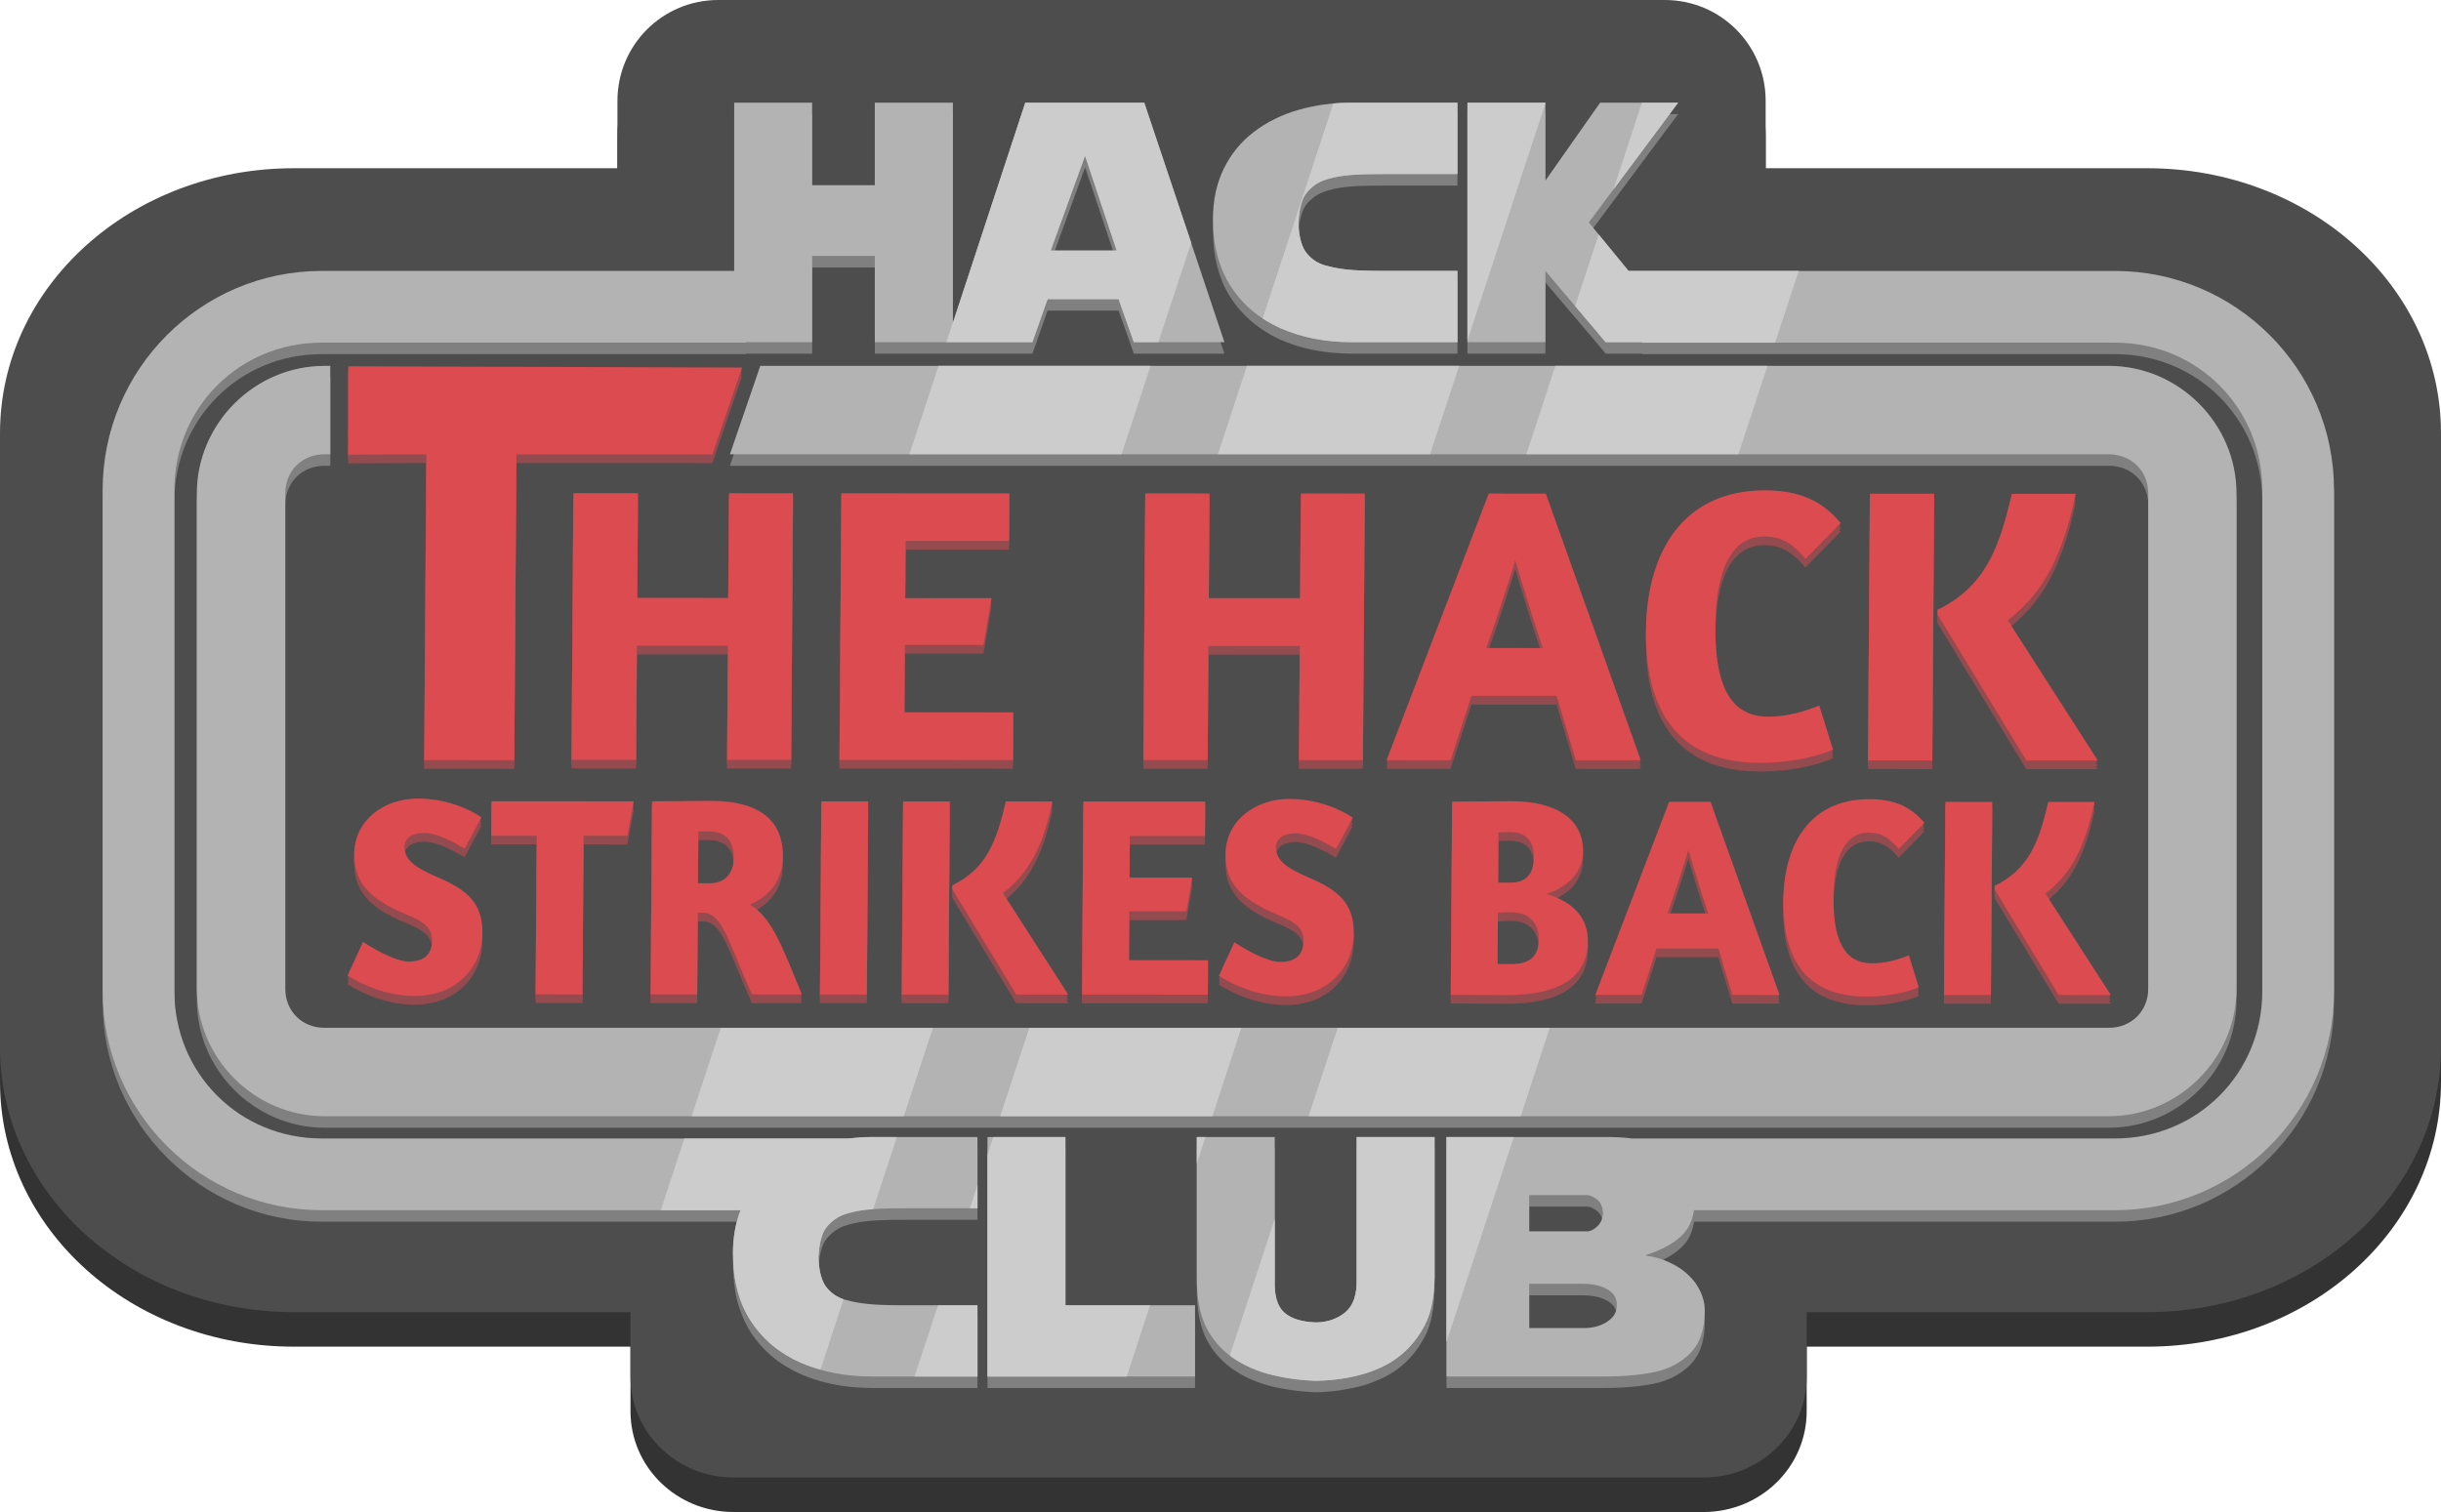<?xml version="1.0" encoding="UTF-8" standalone="no"?>
<!-- Created with Inkscape (http://www.inkscape.org/) -->

<svg
   xmlns:dc="http://purl.org/dc/elements/1.1/"
   xmlns:cc="http://creativecommons.org/ns#"
   xmlns:rdf="http://www.w3.org/1999/02/22-rdf-syntax-ns#"
   xmlns:svg="http://www.w3.org/2000/svg"
   xmlns="http://www.w3.org/2000/svg"
   xmlns:sodipodi="http://sodipodi.sourceforge.net/DTD/sodipodi-0.dtd"
   xmlns:inkscape="http://www.inkscape.org/namespaces/inkscape"
   version="1.2"
   width="450.433"
   height="279.092"
   id="svg2"
   inkscape:version="0.48.4 r9939"
   sodipodi:docname="hack-strikes-back-flat-die-cut.svg">
  <sodipodi:namedview
     pagecolor="#ffffff"
     bordercolor="#666666"
     borderopacity="1"
     objecttolerance="10"
     gridtolerance="10"
     guidetolerance="10"
     inkscape:pageopacity="0"
     inkscape:pageshadow="2"
     inkscape:window-width="2560"
     inkscape:window-height="1440"
     id="namedview3004"
     showgrid="false"
     inkscape:zoom="2"
     inkscape:cx="363.11468"
     inkscape:cy="120.68166"
     inkscape:window-x="1920"
     inkscape:window-y="0"
     inkscape:window-maximized="0"
     inkscape:current-layer="layer1"
     fit-margin-top="0"
     fit-margin-left="0"
     fit-margin-right="0"
     fit-margin-bottom="0"
     units="in"
     inkscape:snap-grids="true"
     inkscape:snap-page="true"
     showguides="true"
     inkscape:guide-bbox="true"
     inkscape:snap-bbox="true"
     inkscape:bbox-paths="true"
     inkscape:bbox-nodes="true"
     inkscape:snap-bbox-midpoints="true">
    <sodipodi:guide
       orientation="1,0"
       position="134.692,240.118"
       id="guide3349" />
  </sodipodi:namedview>
  <defs
     id="defs4">
    <linearGradient
       id="linearGradient4075">
      <stop
         id="stop4077"
         style="stop-color:#ffffff;stop-opacity:1"
         offset="0" />
    </linearGradient>
  </defs>
  <g
     id="layer1"
     transform="translate(-48.572,-420.58)">
    <path
       inkscape:connector-curvature="0"
       style="fill:#333333;fill-opacity:1;stroke:none"
       d="m 181.117,426.953 c -10.302,0 -18.608,8.306 -18.608,18.608 l 0,12.444 -59.727,0 c -30.028,0 -54.209,21.813 -54.209,48.897 l 0,113.379 c 0,27.084 24.181,48.868 54.209,48.868 l 62.134,0 0,11.916 c 0,10.302 8.495,18.608 19.048,18.608 l 178.946,0 c 10.553,0 19.048,-8.306 19.048,-18.608 l 0,-11.916 62.838,0 c 30.028,0 54.209,-21.784 54.209,-48.868 l 0,-113.379 c 0,-27.084 -24.181,-48.897 -54.209,-48.897 l -70.41,0 0,-12.444 c 0,-10.302 -8.306,-18.608 -18.608,-18.608 l -174.661,0 z"
       id="rect3862-5-9-2" />
    <path
       style="fill:#4d4d4d;fill-opacity:1;stroke:none"
       d="m 181.117,420.58 c -10.302,0 -18.608,8.306 -18.608,18.608 l 0,12.444 -59.727,0 c -30.028,0 -54.209,21.813 -54.209,48.897 l 0,113.379 c 0,27.084 24.181,48.868 54.209,48.868 l 62.134,0 0,11.916 c 0,10.302 8.495,18.608 19.048,18.608 l 178.946,0 c 10.553,0 19.048,-8.306 19.048,-18.608 l 0,-11.916 62.838,0 c 30.028,0 54.209,-21.784 54.209,-48.868 l 0,-113.379 c 0,-27.084 -24.181,-48.897 -54.209,-48.897 l -70.41,0 0,-12.444 c 0,-10.302 -8.306,-18.608 -18.608,-18.608 l -174.661,0 z"
       id="rect3862-5-9"
       inkscape:connector-curvature="0" />
    <path
       style="font-size:medium;font-style:normal;font-variant:normal;font-weight:normal;font-stretch:normal;text-indent:0;text-align:start;text-decoration:none;line-height:normal;letter-spacing:normal;word-spacing:normal;text-transform:none;direction:ltr;block-progression:tb;writing-mode:lr-tb;text-anchor:start;baseline-shift:baseline;color:#000000;fill:#808080;fill-opacity:1;stroke:none;stroke-width:17.355;marker:none;visibility:visible;display:inline;overflow:visible;enable-background:accumulate;font-family:Sans;-inkscape-font-specification:Sans"
       d="m 237.768,441.633 0,0.029 -13.354,40.591 0,-11.681 0,-28.91 -14.411,0 0,15.233 -11.564,0 0,-15.233 -14.381,0 0,31.052 -76.123,0 c -22.283,0 -40.415,18.132 -40.415,40.415 l 0,92.54 c 0,22.283 18.132,40.415 40.415,40.415 l 77.308,0 c -0.113,0.29 -0.223,0.583 -0.323,0.88 -0.107,0.318 -0.202,0.612 -0.293,0.939 -0.176,0.629 -0.323,1.274 -0.44,1.937 -0.117,0.663 -0.205,1.329 -0.264,2.025 -8.4e-4,0.01 8.2e-4,0.019 0,0.029 -0.057,0.687 -0.088,1.394 -0.088,2.113 0,0.01 -10e-6,0.019 0,0.029 0,1.183 0.08,2.308 0.205,3.405 0.126,1.099 0.304,2.159 0.558,3.17 0.126,0.502 0.283,0.987 0.44,1.468 0.531,1.616 1.221,3.123 2.113,4.491 2.245,3.408 5.309,5.946 9.187,7.66 3.237,1.414 6.802,2.229 10.683,2.465 0.049,0.003 0.098,-0.003 0.147,0 0.721,0.041 1.46,0.088 2.201,0.088 l 19.576,0 0,-0.029 0,-13.119 0,-0.029 -13.824,0 c -2.816,10e-6 -4.941,-0.092 -6.369,-0.235 -1.011,-0.101 -1.993,-0.286 -2.964,-0.499 l 0,0.029 c -0.401,-0.088 -0.81,-0.157 -1.203,-0.264 -1.347,-0.367 -2.495,-1.108 -3.434,-2.231 -0.939,-1.122 -1.454,-2.994 -1.556,-5.606 0.143,-2.694 0.658,-4.574 1.556,-5.635 0.898,-1.061 1.919,-1.802 3.082,-2.231 1.163,-0.428 2.502,-0.726 3.992,-0.91 1.02,-0.126 2.565,-0.219 4.344,-0.264 0.819,-0.021 1.576,-0.029 2.553,-0.029 l 13.824,0 0,-0.029 0,-13.119 0,-0.029 -7.455,0 -3.698,0 0,0.029 -8.423,0 c -1.449,2e-5 -2.875,0.108 -4.256,0.264 l -5.019,0 0,-0.029 -42.499,0 0,0.029 -49.66,0 c -15.181,0 -27.178,-11.997 -27.178,-27.178 l 0,-92.54 c 0,-15.181 11.997,-27.178 27.178,-27.178 l 78.266,0 0,-0.088 12.239,0 0,-15.908 11.564,0 0,15.908 14.411,0 14.675,0 0,-0.029 2.788,-7.924 13.119,0 2.788,7.924 0,0.029 16.729,0 -6.252,-18.696 -8.541,-25.505 0,-0.029 -21.954,0 z m 60.167,0 c -0.678,1e-5 -1.332,0.024 -1.996,0.059 l -0.029,0.029 c -2.73,0.142 -5.33,0.57 -7.807,1.291 -3.061,0.877 -5.792,2.234 -8.159,4.05 -2.367,1.796 -4.2,4.045 -5.547,6.78 -1.326,2.714 -1.996,5.806 -1.996,9.275 0,4.938 1.122,9.125 3.346,12.532 1.544,2.344 3.473,4.246 5.782,5.782 1.048,0.697 2.165,1.343 3.375,1.878 2.908,1.27 6.079,2.056 9.509,2.377 0.01,9.2e-4 0.02,-9.1e-4 0.029,0 0.562,0.052 1.126,0.091 1.702,0.117 0.01,4.6e-4 0.019,-4.5e-4 0.029,0 0.576,0.026 1.171,0.059 1.761,0.059 l 19.576,0 0,-0.029 0,-13.119 0,-0.029 -13.824,0 c -2.816,0 -4.941,-0.092 -6.369,-0.235 -1.428,-0.143 -2.821,-0.396 -4.168,-0.763 -0.673,-0.184 -1.276,-0.45 -1.849,-0.822 -0.007,-0.004 -0.023,0.004 -0.029,0 -0.56,-0.366 -1.095,-0.832 -1.556,-1.379 -0.005,-0.006 0.005,-0.024 0,-0.029 -0.347,-0.415 -0.649,-0.936 -0.88,-1.556 -0.003,-0.008 0.003,-0.021 0,-0.029 -0.231,-0.624 -0.412,-1.344 -0.528,-2.172 -9.4e-4,-0.009 9.4e-4,-0.02 0,-0.029 -0.077,-0.56 -0.121,-1.167 -0.147,-1.82 0.035,-0.663 0.096,-1.285 0.176,-1.849 0.002,-0.01 -0.002,-0.019 0,-0.029 0.006,-0.041 0.023,-0.077 0.029,-0.117 0.08,-0.523 0.173,-1.002 0.293,-1.438 0.062,-0.226 0.132,-0.444 0.205,-0.646 0.004,-0.009 -0.004,-0.02 0,-0.029 0.031,-0.085 0.084,-0.154 0.117,-0.235 0.05,-0.121 0.092,-0.241 0.147,-0.352 0.084,-0.175 0.169,-0.318 0.264,-0.47 0.005,-0.007 -0.005,-0.022 0,-0.029 0.096,-0.151 0.216,-0.283 0.323,-0.411 0.005,-0.006 -0.005,-0.024 0,-0.029 0.206,-0.244 0.426,-0.465 0.646,-0.675 0.01,-0.009 0.019,-0.02 0.029,-0.029 0.01,-0.009 0.019,-0.02 0.029,-0.029 0.712,-0.662 1.517,-1.151 2.377,-1.468 1.163,-0.428 2.502,-0.726 3.992,-0.91 1.49,-0.184 3.795,-0.264 6.897,-0.264 l 13.824,0 0,-0.029 0,-13.149 0,-0.029 -7.455,0 -12.122,0 z m 21.425,0 0,0.029 0,44.172 0,0.029 14.381,0 0,-13.149 11.124,13.119 0,0.029 6.692,0 0,0.059 0,0.029 87.297,0 c 15.181,0 27.178,11.997 27.178,27.178 l 0,92.54 c 0,15.181 -11.997,27.178 -27.178,27.178 l -89.136,0 c -1.251,-0.158 -2.585,-0.252 -4.05,-0.264 l -25.094,0 0,-0.029 -5.078,0 0,0.029 0,12.797 0,31.404 27.882,0 c 4,0.041 7.418,-0.212 10.214,-0.763 2.816,-0.551 5.093,-1.726 6.868,-3.522 1.796,-1.796 2.7,-4.435 2.7,-7.924 -5e-5,-1.102 -0.253,-2.232 -0.763,-3.375 -0.51,-1.143 -1.233,-2.155 -2.172,-3.052 -0.918,-0.918 -2.067,-1.695 -3.434,-2.348 -1.367,-0.673 -2.849,-1.117 -4.461,-1.321 l 0,-0.117 c 3.285,-1.081 5.645,-2.465 7.073,-4.138 0.941,-1.103 1.52,-2.486 1.761,-4.138 l 77.689,0 c 22.283,0 40.415,-18.132 40.415,-40.415 l 0,-92.54 c 0,-22.283 -18.132,-40.415 -40.415,-40.415 l -55.06,0 0,-0.029 -21.465,0 -10.771,0 -2.465,0 -3.463,-4.197 -3.874,-4.725 12.21,-16.407 4.256,-5.694 0,-0.029 -1.996,0 0,0.029 -12.386,0 -10.096,14.381 0,-2.495 0,-11.887 0,-0.029 -14.381,0 z m -70.557,9.832 5.841,17.463 -12.18,0 z m -32.168,38.742 0,0.029 -27.776,0 -5.603,16.319 254.453,0 c 4.167,0 7.279,3.083 7.279,7.249 l 0,91.366 c 0,4.167 -3.112,7.249 -7.279,7.249 l -109.152,0 0,-0.029 -42.528,0 0,0.029 -17.786,0 0,-0.029 -42.499,0 0,0.029 -17.581,0 0,-0.029 -42.499,0 0,0.029 -57.203,0 c -4.167,0 -7.249,-3.083 -7.249,-7.249 l 0,-91.366 c 0,-4.167 3.083,-7.249 7.249,-7.249 l 1.057,0 0,-16.319 -1.057,0 c -12.915,0 -23.568,10.653 -23.568,23.568 l 0,91.366 c 0,12.915 10.653,23.568 23.568,23.568 l 329.247,0 c 12.915,0 23.568,-10.653 23.568,-23.568 l 0,-91.366 c 0,-12.915 -10.653,-23.568 -23.568,-23.568 l -60.842,0 0,-0.029 -39.867,0 0,0.029 -17.757,0 0,-0.029 -42.499,0 0,0.029 -17.61,0 0,-0.029 z m 14.157,142.347 0,0.029 0,44.172 0,0.029 38.302,0 0,-0.029 0,-13.119 0,-0.029 -3.317,0 0,0.029 -17.786,0 0,-0.029 -2.818,0 0,-31.023 0,-0.029 -14.381,0 z m 47.253,0 0,0.029 -8.629,0 0,21.778 0,4.138 0,0.029 c 3.7e-4,0.454 0.013,0.888 0.029,1.321 3.7e-4,0.01 -3.7e-4,0.02 0,0.029 0.034,0.875 0.103,1.705 0.205,2.495 9.4e-4,0.009 -9.4e-4,0.02 0,0.029 0.051,0.389 0.108,0.777 0.176,1.145 0.002,0.009 -0.002,0.02 0,0.029 0.068,0.367 0.15,0.711 0.235,1.057 0.089,0.365 0.186,0.715 0.293,1.057 0.207,0.656 0.458,1.279 0.734,1.849 0.004,0.008 -0.004,0.022 0,0.029 0.282,0.569 0.6,1.096 0.939,1.614 0.005,0.007 -0.005,0.022 0,0.029 0.517,0.787 1.111,1.503 1.761,2.172 0.433,0.446 0.888,0.868 1.379,1.262 0.246,0.197 0.503,0.403 0.763,0.587 2.102,1.469 4.542,2.564 7.337,3.258 2.112,0.505 4.194,0.812 6.252,0.969 0.686,0.052 1.376,0.102 2.054,0.117 0.776,-0.019 1.52,-0.086 2.26,-0.147 0.139,-0.011 0.273,-0.016 0.411,-0.029 1.309,-0.123 2.558,-0.332 3.757,-0.587 0.275,-0.059 0.552,-0.111 0.822,-0.176 0.544,-0.132 1.093,-0.251 1.614,-0.411 0.629,-0.192 1.211,-0.417 1.79,-0.646 1.885,-0.743 3.53,-1.664 4.872,-2.788 1.775,-1.469 3.23,-3.276 4.373,-5.459 1.163,-2.204 1.758,-5.161 1.82,-8.834 l 0,-7.543 0,-18.373 0,-0.029 -14.381,0 0,0.029 0,26.121 c 2.8e-4,0.01 -2.7e-4,0.019 0,0.029 0.02,0.724 -0.013,1.378 -0.088,1.996 -0.038,0.309 -0.085,0.598 -0.147,0.88 -0.002,0.008 0.002,0.021 0,0.029 -0.016,0.073 -0.041,0.134 -0.059,0.205 -0.05,0.205 -0.113,0.397 -0.176,0.587 -0.083,0.243 -0.16,0.485 -0.264,0.704 -0.114,0.243 -0.242,0.461 -0.382,0.675 -0.133,0.204 -0.254,0.379 -0.411,0.558 -0.008,0.01 -0.021,0.019 -0.029,0.029 -0.15,0.167 -0.328,0.325 -0.499,0.47 -0.297,0.251 -0.613,0.473 -0.939,0.675 -0.474,0.296 -0.96,0.543 -1.497,0.734 -0.225,0.08 -0.439,0.144 -0.675,0.205 -0.472,0.122 -0.979,0.216 -1.497,0.264 -0.259,0.024 -0.522,0.024 -0.792,0.029 -2.694,-0.082 -4.693,-0.715 -5.958,-1.878 -0.153,-0.141 -0.308,-0.274 -0.44,-0.44 -0.005,-0.006 0.005,-0.023 0,-0.029 -0.136,-0.173 -0.267,-0.356 -0.382,-0.558 -0.224,-0.395 -0.417,-0.846 -0.558,-1.35 -0.003,-0.008 0.003,-0.021 0,-0.029 -0.068,-0.249 -0.128,-0.517 -0.176,-0.792 -0.002,-0.009 0.002,-0.02 0,-0.029 -0.048,-0.277 -0.09,-0.577 -0.117,-0.88 -8.1e-4,-0.009 7.9e-4,-0.02 0,-0.029 -0.054,-0.621 -0.058,-1.292 -0.029,-2.025 l 0,-0.029 0,-26.121 0,-0.029 -5.753,0 z m 52.712,10.742 10.683,0 c 0.469,3e-5 1.038,0.244 1.732,0.734 0.714,0.49 1.122,1.35 1.203,2.553 -0.041,1.041 -0.404,1.862 -1.057,2.495 -0.653,0.612 -1.257,0.91 -1.849,0.91 l -10.713,0 z m 0,16.377 9.803,0 c 2.041,10e-6 3.641,0.381 4.784,1.115 1.163,0.735 1.678,1.737 1.556,3.023 -3e-5,1.163 -0.613,2.139 -1.878,2.935 -1.265,0.796 -2.768,1.147 -4.461,1.086 l -9.803,0 z"
       id="rect3812-3-3"
       inkscape:connector-curvature="0"
       sodipodi:nodetypes="cccccccccccssssccssccscccsccccsccccsccccccsccsscccccccccccccsssscccccccccccccccccccccccccscscccccsccccsccccccccccccccccccccccccccccsccccccccccccccccccsssscccccccccccccccccscsssscccccccccccccccccccccccccccssssccccccccccccssssccsssssssscccccccccccccccccccccccccccccccccccccccccsccccscccccsccscsccccccccccccccccscccccccccccccccccccccccccccccccccscccccc" />
    <path
       style="font-size:medium;font-style:normal;font-variant:normal;font-weight:normal;font-stretch:normal;text-indent:0;text-align:start;text-decoration:none;line-height:normal;letter-spacing:normal;word-spacing:normal;text-transform:none;direction:ltr;block-progression:tb;writing-mode:lr-tb;text-anchor:start;baseline-shift:baseline;color:#000000;fill:#b3b3b3;fill-opacity:1;stroke:none;stroke-width:17.355;marker:none;visibility:visible;display:inline;overflow:visible;enable-background:accumulate;font-family:Sans;-inkscape-font-specification:Sans"
       d="m 184.053,439.537 0,31.052 -76.123,0 c -22.283,0 -40.415,18.132 -40.415,40.415 l 0,92.54 c 0,22.283 18.132,40.415 40.415,40.415 l 77.308,0 c -0.938,2.383 -1.409,5.036 -1.409,7.954 0,4.938 1.092,9.125 3.317,12.532 2.245,3.408 5.309,5.946 9.187,7.66 3.877,1.694 8.236,2.553 13.031,2.553 l 19.576,0 0,-13.149 -13.824,0 c -2.816,10e-6 -4.941,-0.092 -6.369,-0.235 -1.428,-0.143 -2.821,-0.396 -4.168,-0.763 -1.347,-0.367 -2.495,-1.108 -3.434,-2.231 -0.939,-1.122 -1.454,-2.994 -1.556,-5.606 0.143,-2.694 0.658,-4.574 1.556,-5.635 0.898,-1.061 1.919,-1.802 3.082,-2.231 1.163,-0.428 2.502,-0.726 3.992,-0.91 1.49,-0.184 3.795,-0.293 6.897,-0.293 l 13.824,0 0,-13.149 -7.455,0 -12.122,0 c -1.449,2e-5 -2.875,0.108 -4.256,0.264 l -97.178,0 c -15.181,0 -27.178,-11.997 -27.178,-27.178 l 0,-92.54 c 0,-15.181 11.997,-27.178 27.178,-27.178 l 78.266,0 0,-0.088 12.239,0 0,-15.908 11.564,0 0,15.908 14.411,0 14.675,0 2.788,-7.954 13.119,0 2.788,7.954 16.729,0 -14.792,-44.201 -21.954,0 -13.354,40.62 0,-40.62 -14.411,0 0,15.233 -11.564,0 0,-15.233 z m 113.878,0 c -3.469,5e-5 -6.751,0.452 -9.832,1.35 -3.061,0.877 -5.792,2.234 -8.159,4.05 -2.367,1.796 -4.2,4.045 -5.547,6.78 -1.326,2.714 -1.996,5.806 -1.996,9.275 0,4.938 1.122,9.125 3.346,12.532 2.245,3.408 5.28,5.946 9.157,7.66 3.877,1.694 8.236,2.553 13.031,2.553 l 19.576,0 0,-13.149 -13.824,0 c -2.816,0 -4.941,-0.092 -6.369,-0.235 -1.428,-0.143 -2.821,-0.396 -4.168,-0.763 -1.347,-0.367 -2.495,-1.108 -3.434,-2.231 -0.939,-1.122 -1.454,-2.994 -1.556,-5.606 0.143,-2.694 0.658,-4.574 1.556,-5.635 0.898,-1.061 1.919,-1.802 3.082,-2.231 1.163,-0.428 2.502,-0.726 3.992,-0.91 1.49,-0.184 3.795,-0.264 6.897,-0.264 l 13.824,0 0,-13.178 -7.455,0 z m 21.425,0 0,44.201 14.381,0 0,-13.149 11.124,13.149 6.692,0 0,0.088 87.297,0 c 15.181,0 27.178,11.997 27.178,27.178 l 0,92.54 c 0,15.181 -11.997,27.178 -27.178,27.178 l -89.136,0 c -1.251,-0.158 -2.585,-0.252 -4.05,-0.264 l -30.172,0 0,44.201 27.882,0 c 4,0.041 7.418,-0.212 10.214,-0.763 2.816,-0.551 5.093,-1.726 6.868,-3.522 1.796,-1.796 2.7,-4.435 2.7,-7.924 -4e-5,-1.102 -0.253,-2.232 -0.763,-3.375 -0.51,-1.143 -1.233,-2.155 -2.172,-3.052 -0.918,-0.918 -2.067,-1.695 -3.434,-2.348 -1.367,-0.673 -2.849,-1.117 -4.461,-1.321 l 0,-0.117 c 3.285,-1.082 5.645,-2.465 7.073,-4.138 0.941,-1.103 1.52,-2.486 1.761,-4.138 l 77.689,0 c 22.283,0 40.415,-18.132 40.415,-40.415 l 0,-92.54 c 0,-22.283 -18.132,-40.415 -40.415,-40.415 l -76.526,0 -10.771,0 -2.465,0 -7.337,-8.952 16.465,-22.101 -14.381,0 -10.096,14.381 0,-14.381 z m -70.557,9.803 5.841,17.493 -12.18,0 z m -140.341,38.771 c -12.915,0 -23.568,10.653 -23.568,23.568 l 0,91.366 c 0,12.915 10.653,23.568 23.568,23.568 l 329.247,0 c 12.915,0 23.568,-10.653 23.568,-23.568 l 0,-91.366 c 0,-12.915 -10.653,-23.568 -23.568,-23.568 l -248.838,0 -5.603,16.319 254.441,0 c 4.167,0 7.279,3.083 7.279,7.249 l 0,91.366 c 0,4.167 -3.112,7.249 -7.279,7.249 l -329.247,0 c -4.167,0 -7.249,-3.083 -7.249,-7.249 l 0,-91.366 c 0,-4.167 3.083,-7.249 7.249,-7.249 l 1.057,0 0,-16.319 z m 122.33,142.347 0,44.201 38.302,0 0,-13.149 -23.92,0 0,-31.052 z m 38.624,0 0,25.945 c 0,3.714 0.551,6.734 1.673,9.04 1.143,2.306 2.761,4.195 4.843,5.665 2.102,1.469 4.542,2.564 7.337,3.258 2.816,0.673 5.592,1.025 8.306,1.086 3.265,-0.082 6.211,-0.534 8.864,-1.35 2.673,-0.816 4.907,-1.965 6.662,-3.434 1.775,-1.469 3.23,-3.276 4.373,-5.459 1.163,-2.204 1.758,-5.161 1.82,-8.834 l 0,-25.916 -14.381,0 0,26.151 c 0.082,2.898 -0.606,4.939 -2.054,6.163 -1.449,1.224 -3.237,1.867 -5.4,1.908 -2.694,-0.082 -4.693,-0.715 -5.958,-1.878 -1.265,-1.163 -1.825,-3.214 -1.702,-6.193 l 0,-26.151 z m 61.341,10.713 10.683,0 c 0.469,4e-5 1.038,0.244 1.732,0.734 0.714,0.49 1.122,1.35 1.203,2.553 -0.041,1.041 -0.404,1.862 -1.057,2.495 -0.653,0.612 -1.257,0.91 -1.849,0.91 l -10.713,0 z m 0,16.377 9.803,0 c 2.041,2e-5 3.641,0.381 4.784,1.115 1.163,0.735 1.678,1.737 1.556,3.023 -3e-5,1.163 -0.613,2.139 -1.878,2.935 -1.265,0.796 -2.768,1.147 -4.461,1.086 l -9.803,0 z"
       id="rect3812-3"
       inkscape:connector-curvature="0"
       sodipodi:nodetypes="ccsssscsccsccsccccsccscccccsssscccccccccccccccccccccccccsccsccsccccsccscccccccccccsssscccccccccccccscsssscccccccccccccssssssssccssssssssccsccccccccscccccccccccsccccccccccccccscccccc" />
    <flowRoot
       id="flowRoot3761"
       xml:space="preserve"
       style="font-size:40px;font-style:normal;font-weight:normal;line-height:125%;letter-spacing:0px;word-spacing:0px;fill:#000000;fill-opacity:1;stroke:none;font-family:Sans"><flowRegion
         id="flowRegion3763"><rect
           width="141.674"
           height="46.467"
           x="333.35"
           y="229.845"
           id="rect3765" /></flowRegion><flowPara
         id="flowPara3767" /></flowRoot>    <path
       d="m 112.831,489.801 -0.009,16.305 14.418,-0.062 -0.397,56.44 16.616,0.008 0.397,-56.44 36.168,0.009 5.465,-16.034 z m 261.395,22.89 c -14.67,-0.007 -21.823,10.842 -21.929,25.881 -0.109,15.548 6.375,24.412 21.117,24.418 5.825,0.003 10.438,-1.198 13.395,-2.432 l -2.539,-8.148 c -2.668,1.089 -6.011,2.065 -9.391,2.064 -7.623,-0.003 -9.848,-6.818 -9.779,-16.698 0.072,-10.317 2.881,-16.57 9.066,-16.567 2.517,9.3e-4 4.908,0.868 7.546,4.138 l 6.522,-6.632 c -2.711,-3.125 -6.313,-6.02 -14.007,-6.023 z m -219.853,0.524 -0.346,49.219 11.912,0.005 0.148,-21.076 16.799,0.008 -0.148,21.076 11.82,0.005 0.346,-49.219 -11.82,-0.005 -0.136,19.317 -16.799,-0.008 0.136,-19.317 z m 49.449,0.021 -0.346,49.219 32.009,0.013 0.062,-8.795 -20.097,-0.008 0.087,-12.436 14.508,0.007 1.466,-8.64 -15.913,-0.007 0.074,-10.554 19.089,0.008 0.062,-8.795 z m 56.077,0.024 -0.346,49.219 11.851,0.005 0.148,-21.076 16.86,0.008 -0.148,21.076 11.79,0.005 0.346,-49.219 -11.79,-0.005 -0.136,19.317 -16.86,-0.008 0.136,-19.317 z m 63.377,0.027 -18.855,49.211 11.82,0.005 3.84,-11.879 15.73,0.007 3.521,11.882 12.003,0.005 -17.522,-49.226 z m 70.341,0.03 -0.346,49.219 11.851,0.005 0.346,-49.219 z m 26.175,0.011 c -2.375,10.461 -5.197,17.272 -13.712,21.41 l -0.006,0.833 16.395,26.977 13.195,0.006 -16.617,-25.897 c 5.206,-4.066 9.705,-9.593 12.534,-23.324 z m -91.624,12.274 c 1.054,3.56 3.177,10.535 5.078,16.203 l -10.415,-0.005 c 1.981,-5.594 4.232,-12.494 5.337,-16.198 z m -202.505,43.98 c -6.204,-0.003 -11.695,3.941 -11.739,10.209 -0.04,5.689 3.421,8.582 9.451,11.113 3.067,1.265 4.932,2.318 4.914,4.847 -0.018,2.528 -1.384,3.918 -4.304,3.917 -2.763,-9.4e-4 -7.449,-2.96 -8.435,-3.645 l -2.854,6.232 c 2.492,1.529 6.952,3.768 12.374,3.77 7.612,0.003 12.467,-5.18 12.513,-11.659 0.038,-5.373 -2.674,-7.876 -8.236,-10.248 -4.418,-1.898 -6.021,-3.209 -6.161,-5.526 0.011,-1.528 1.224,-2.653 3.623,-2.652 2.659,9.4e-4 5.883,1.977 7.493,2.873 l 3.095,-5.769 c -2.335,-1.634 -6.73,-3.459 -11.735,-3.461 z m 160.809,0.068 c -6.204,-0.003 -11.726,3.941 -11.77,10.209 -0.04,5.689 3.452,8.582 9.482,11.113 3.067,1.265 4.932,2.318 4.914,4.847 -0.018,2.528 -1.384,3.918 -4.304,3.917 -2.763,-9.4e-4 -7.48,-2.96 -8.465,-3.645 l -2.854,6.232 c 2.492,1.529 6.982,3.768 12.405,3.77 7.612,0.003 12.437,-5.18 12.482,-11.659 0.038,-5.373 -2.674,-7.876 -8.236,-10.248 -4.418,-1.898 -5.991,-3.209 -6.131,-5.526 0.011,-1.528 1.194,-2.653 3.592,-2.652 2.659,9.4e-4 5.914,1.977 7.524,2.873 l 3.064,-5.769 c -2.335,-1.634 -6.699,-3.459 -11.704,-3.461 z m 107.023,0.045 c -10.636,-0.005 -15.785,7.883 -15.862,18.786 -0.079,11.272 4.643,17.653 15.331,17.657 4.223,0.002 7.52,-0.829 9.664,-1.724 l -1.822,-5.895 c -1.935,0.789 -4.341,1.479 -6.791,1.478 -5.526,-0.002 -7.173,-4.998 -7.123,-12.161 0.053,-7.48 2.076,-11.972 6.559,-11.97 1.825,7.7e-4 3.564,0.655 5.476,3.026 l 4.738,-4.843 c -1.965,-2.266 -4.592,-4.353 -10.171,-4.355 z m -213.773,0.311 c -2.294,-9.4e-4 -9.644,0.088 -10.843,0.088 l -0.251,35.641 8.583,0.004 0.106,-15.09 0.916,3.9e-4 c 3.597,0.002 4.673,5.242 9.087,15.094 l 9.224,0.004 c -3.589,-8.64 -5.494,-14.203 -9.596,-16.575 3.661,-1.631 6.048,-4.469 6.08,-8.946 0.047,-6.69 -4.443,-10.216 -13.306,-10.22 z m 147.645,0.062 c -2.19,-9.4e-4 -9.592,0.088 -10.843,0.088 l -0.251,35.641 c 1.512,6.4e-4 8.281,0.065 10.262,0.066 9.958,0.004 14.99,-3.408 15.036,-9.992 0.029,-4.056 -2.433,-7.145 -7.636,-8.674 4.39,-1.473 6.719,-4.315 6.744,-7.897 0.04,-5.689 -4.554,-9.229 -13.313,-9.232 z m -188.115,0.013 -0.045,6.357 8.399,0.004 -0.206,29.284 8.644,0.004 0.206,-29.285 8.094,0.004 1.144,-6.356 z m 60.872,0.026 -0.251,35.641 8.644,0.004 0.251,-35.641 z m 15.088,0.007 -0.251,35.641 8.613,0.004 0.251,-35.641 z m 18.937,0.008 c -1.722,7.584 -3.71,12.487 -9.883,15.487 l -0.005,0.648 11.836,19.507 9.59,0.004 -12.055,-18.736 c 3.775,-2.948 7.078,-6.952 9.129,-16.907 z m 14.325,0.006 -0.251,35.641 23.213,0.01 0.045,-6.357 -14.6,-0.007 0.063,-9.011 10.537,0.005 1.082,-6.233 -11.576,-0.005 0.054,-7.684 13.866,0.006 0.045,-6.357 z m 108.092,0.046 -13.628,35.636 8.552,0.004 2.748,-8.547 11.423,0.005 2.567,8.549 8.705,0.004 -12.73,-35.647 z m 50.976,0.022 -0.251,35.641 8.644,0.004 0.251,-35.641 z m 18.967,0.008 c -1.722,7.584 -3.71,12.487 -9.883,15.487 l -0.005,0.648 11.836,19.507 9.621,0.004 -12.086,-18.736 c 3.775,-2.948 7.017,-6.952 9.068,-16.907 z m -249.087,5.449 1.924,8.1e-4 c 3.545,0.002 4.627,2.213 4.608,4.847 -0.022,3.213 -1.95,4.721 -4.401,4.719 l -2.199,-9.4e-4 z m 148.561,0.125 c 0.387,-0.008 0.84,3.6e-4 1.283,5.4e-4 3.076,9.4e-4 4.355,1.826 4.334,4.723 -0.025,3.529 -2.049,4.597 -4.186,4.596 l -2.413,-9.4e-4 0.065,-9.257 c 0.209,-0.026 0.53,-0.053 0.917,-0.061 z m 34.124,3.316 c 0.764,2.581 2.296,7.588 3.675,11.697 l -7.514,-0.003 c 1.436,-4.055 3.038,-9.008 3.839,-11.694 z m -32.823,11.465 c 3.962,0.002 5.236,2.46 5.218,5.094 -0.024,3.477 -2.195,4.474 -5.01,4.472 l -2.596,-9.3e-4 0.067,-9.473 c 0.47,-0.052 1.383,-0.092 2.322,-0.092 z"
       id="text3769-4-2-0"
       style="font-size:40px;font-style:normal;font-weight:normal;line-height:125%;letter-spacing:0px;word-spacing:0px;fill:#944b4f;fill-opacity:1;stroke:none;font-family:Sans"
       inkscape:connector-curvature="0"
       sodipodi:nodetypes="ccccccccccsccccsccccccccccccccccccccccccccccccccccccccccccccccccccccccccccccccccccccccccsccccccscccccccsccccccsccccccccsccccsscccccccccccccsccccccscscccccccccccccccccccccccccccccccccccccccccccccccccccccccccccccccccccscccccccccccccccccccccc" />
    <path
       d="m 112.839,489.232 -0.009,16.305 14.418,-0.062 -0.397,56.44 16.616,0.008 0.397,-56.44 36.168,0.009 5.465,-16.034 z m 261.395,22.89 c -14.67,-0.007 -21.823,10.842 -21.929,25.881 -0.109,15.548 6.375,24.412 21.117,24.418 5.825,0.003 10.438,-1.198 13.395,-2.432 l -2.539,-8.148 c -2.668,1.089 -6.011,2.065 -9.391,2.064 -7.623,-0.003 -9.848,-6.818 -9.779,-16.698 0.072,-10.317 2.881,-16.57 9.066,-16.567 2.517,9.4e-4 4.908,0.868 7.546,4.138 l 6.522,-6.632 c -2.711,-3.125 -6.313,-6.02 -14.007,-6.023 z m -219.853,0.524 -0.346,49.219 11.912,0.005 0.148,-21.076 16.799,0.008 -0.148,21.076 11.82,0.005 0.346,-49.219 -11.82,-0.005 -0.136,19.317 -16.799,-0.008 0.136,-19.317 z m 49.449,0.021 -0.346,49.219 32.009,0.013 0.062,-8.795 -20.097,-0.008 0.087,-12.436 14.508,0.007 1.466,-8.64 -15.913,-0.007 0.074,-10.554 19.089,0.008 0.062,-8.795 z m 56.077,0.024 -0.346,49.219 11.851,0.005 0.148,-21.076 16.86,0.008 -0.148,21.076 11.79,0.005 0.346,-49.219 -11.79,-0.005 -0.136,19.317 -16.86,-0.008 0.136,-19.317 z m 63.377,0.027 -18.855,49.211 11.82,0.005 3.84,-11.879 15.73,0.007 3.521,11.882 12.003,0.005 -17.522,-49.227 z m 70.341,0.03 -0.346,49.219 11.851,0.005 0.346,-49.219 z m 26.175,0.011 c -2.375,10.461 -5.197,17.272 -13.712,21.41 l -0.006,0.833 16.395,26.977 13.195,0.006 -16.617,-25.897 c 5.206,-4.066 9.705,-9.593 12.534,-23.324 z m -91.624,12.274 c 1.054,3.56 3.177,10.535 5.078,16.203 l -10.415,-0.005 c 1.981,-5.594 4.232,-12.494 5.337,-16.198 z m -202.505,43.98 c -6.204,-0.003 -11.695,3.941 -11.739,10.209 -0.04,5.689 3.421,8.582 9.451,11.113 3.067,1.265 4.932,2.318 4.914,4.847 -0.018,2.528 -1.384,3.918 -4.304,3.917 -2.763,-9.4e-4 -7.449,-2.96 -8.435,-3.645 l -2.854,6.232 c 2.492,1.529 6.952,3.768 12.374,3.77 7.612,0.003 12.467,-5.18 12.513,-11.659 0.038,-5.373 -2.674,-7.876 -8.236,-10.248 -4.418,-1.898 -6.021,-3.209 -6.161,-5.526 0.011,-1.528 1.224,-2.653 3.623,-2.652 2.659,9.4e-4 5.883,1.977 7.493,2.873 l 3.095,-5.769 c -2.335,-1.634 -6.73,-3.459 -11.735,-3.461 z m 160.809,0.068 c -6.204,-0.003 -11.726,3.941 -11.77,10.209 -0.04,5.689 3.452,8.582 9.482,11.113 3.067,1.265 4.932,2.318 4.914,4.847 -0.018,2.528 -1.384,3.918 -4.304,3.917 -2.763,-9.4e-4 -7.48,-2.96 -8.465,-3.645 l -2.854,6.232 c 2.492,1.529 6.982,3.768 12.405,3.77 7.612,0.003 12.437,-5.18 12.482,-11.659 0.038,-5.373 -2.674,-7.876 -8.236,-10.248 -4.418,-1.898 -5.991,-3.209 -6.131,-5.526 0.011,-1.528 1.194,-2.653 3.592,-2.652 2.659,9.4e-4 5.914,1.977 7.524,2.873 l 3.064,-5.769 c -2.335,-1.634 -6.699,-3.459 -11.704,-3.461 z m 107.023,0.045 c -10.636,-0.005 -15.785,7.883 -15.862,18.786 -0.079,11.272 4.643,17.653 15.331,17.657 4.223,0.002 7.52,-0.829 9.664,-1.724 l -1.822,-5.895 c -1.935,0.789 -4.341,1.479 -6.791,1.478 -5.526,-0.002 -7.173,-4.998 -7.123,-12.161 0.053,-7.48 2.076,-11.972 6.559,-11.97 1.825,7.7e-4 3.564,0.655 5.476,3.026 l 4.738,-4.843 c -1.965,-2.266 -4.592,-4.353 -10.171,-4.355 z m -213.773,0.311 c -2.294,-9.4e-4 -9.644,0.088 -10.843,0.088 l -0.251,35.641 8.583,0.004 0.106,-15.09 0.916,4e-4 c 3.597,0.002 4.673,5.242 9.087,15.094 l 9.224,0.004 c -3.589,-8.64 -5.494,-14.203 -9.596,-16.575 3.661,-1.631 6.048,-4.469 6.08,-8.946 0.047,-6.69 -4.443,-10.216 -13.306,-10.22 z m 147.645,0.062 c -2.19,-9.4e-4 -9.592,0.088 -10.843,0.088 l -0.251,35.641 c 1.512,6.4e-4 8.281,0.065 10.262,0.066 9.958,0.004 14.99,-3.408 15.036,-9.992 0.029,-4.056 -2.433,-7.145 -7.636,-8.674 4.39,-1.473 6.719,-4.315 6.744,-7.897 0.04,-5.689 -4.554,-9.229 -13.313,-9.232 z m -188.115,0.013 -0.045,6.357 8.399,0.004 -0.206,29.284 8.644,0.004 0.206,-29.285 8.094,0.004 1.144,-6.356 z m 60.872,0.026 -0.251,35.641 8.644,0.004 0.251,-35.641 z m 15.088,0.007 -0.251,35.641 8.613,0.004 0.251,-35.641 z m 18.937,0.008 c -1.722,7.584 -3.71,12.487 -9.883,15.487 l -0.005,0.648 11.836,19.507 9.59,0.004 -12.055,-18.736 c 3.774,-2.948 7.078,-6.952 9.129,-16.907 z m 14.325,0.006 -0.251,35.641 23.213,0.01 0.045,-6.357 -14.6,-0.007 0.063,-9.011 10.537,0.005 1.082,-6.233 -11.576,-0.005 0.054,-7.684 13.866,0.006 0.045,-6.357 z m 108.092,0.046 -13.628,35.636 8.552,0.004 2.748,-8.547 11.423,0.005 2.567,8.549 8.705,0.004 -12.73,-35.647 z m 50.976,0.022 -0.251,35.641 8.644,0.004 0.251,-35.641 z m 18.967,0.008 c -1.722,7.584 -3.71,12.487 -9.883,15.487 l -0.005,0.648 11.836,19.507 9.621,0.004 -12.086,-18.736 c 3.775,-2.948 7.017,-6.952 9.068,-16.907 z m -249.087,5.449 1.924,8.1e-4 c 3.545,0.002 4.627,2.213 4.608,4.847 -0.022,3.213 -1.95,4.721 -4.401,4.719 l -2.199,-9.4e-4 z m 148.561,0.125 c 0.387,-0.008 0.84,3.5e-4 1.283,5.3e-4 3.076,9.4e-4 4.355,1.826 4.334,4.723 -0.025,3.529 -2.049,4.597 -4.186,4.596 l -2.413,-9.4e-4 0.065,-9.257 c 0.209,-0.026 0.53,-0.053 0.917,-0.061 z m 34.124,3.316 c 0.764,2.581 2.296,7.588 3.675,11.697 l -7.513,-0.003 c 1.436,-4.055 3.038,-9.008 3.839,-11.694 z m -32.823,11.465 c 3.962,0.002 5.236,2.46 5.218,5.094 -0.024,3.477 -2.195,4.474 -5.01,4.472 l -2.596,-9.4e-4 0.067,-9.473 c 0.47,-0.052 1.383,-0.092 2.322,-0.092 z"
       id="text3769-4-2-0-2"
       style="font-size:40px;font-style:normal;font-weight:normal;line-height:125%;letter-spacing:0px;word-spacing:0px;fill:#944b4f;fill-opacity:1;stroke:none;font-family:Sans"
       inkscape:connector-curvature="0"
       sodipodi:nodetypes="ccccccccccsccccsccccccccccccccccccccccccccccccccccccccccccccccccccccccccccccccccccccccccsccccccscccccccsccccccsccccccccsccccsscccccccccccccsccccccscscccccccccccccccccccccccccccccccccccccccccccccccccccccccccccccccccccscccccccccccccccccccccc" />
    <path
       d="m 112.818,488.649 -0.009,16.305 14.418,-0.062 -0.397,56.44 16.616,0.008 0.397,-56.44 36.168,0.009 5.465,-16.034 z m 261.395,22.89 c -14.67,-0.007 -21.823,10.842 -21.929,25.881 -0.109,15.548 6.375,24.412 21.117,24.418 5.825,0.003 10.438,-1.198 13.395,-2.432 l -2.539,-8.148 c -2.668,1.089 -6.011,2.065 -9.391,2.064 -7.623,-0.003 -9.848,-6.818 -9.779,-16.698 0.072,-10.317 2.881,-16.57 9.066,-16.567 2.517,9.4e-4 4.908,0.868 7.546,4.138 l 6.522,-6.632 c -2.711,-3.125 -6.313,-6.02 -14.007,-6.023 z m -219.853,0.524 -0.346,49.219 11.912,0.005 0.148,-21.076 16.799,0.008 -0.148,21.076 11.82,0.005 0.346,-49.219 -11.82,-0.005 -0.136,19.317 -16.799,-0.008 0.136,-19.317 z m 49.449,0.021 -0.346,49.219 32.009,0.013 0.062,-8.795 -20.097,-0.008 0.087,-12.436 14.508,0.007 1.466,-8.64 -15.913,-0.007 0.074,-10.554 19.089,0.008 0.062,-8.795 z m 56.077,0.024 -0.346,49.219 11.851,0.005 0.148,-21.076 16.86,0.008 -0.148,21.076 11.79,0.005 0.346,-49.219 -11.79,-0.005 -0.136,19.317 -16.86,-0.008 0.136,-19.317 z m 63.377,0.027 -18.855,49.211 11.82,0.005 3.84,-11.879 15.73,0.007 3.521,11.882 12.003,0.005 -17.522,-49.226 z m 70.341,0.03 -0.346,49.219 11.851,0.005 0.346,-49.219 z m 26.175,0.011 c -2.375,10.461 -5.197,17.272 -13.712,21.41 l -0.006,0.833 16.395,26.977 13.195,0.006 -16.617,-25.897 c 5.206,-4.066 9.705,-9.593 12.534,-23.324 z m -91.624,12.274 c 1.054,3.56 3.177,10.535 5.078,16.203 l -10.415,-0.005 c 1.981,-5.594 4.232,-12.494 5.337,-16.198 z m -202.505,43.98 c -6.204,-0.003 -11.695,3.941 -11.739,10.209 -0.04,5.689 3.421,8.582 9.451,11.113 3.067,1.265 4.932,2.318 4.914,4.847 -0.018,2.528 -1.384,3.918 -4.304,3.917 -2.763,-9.4e-4 -7.449,-2.96 -8.435,-3.645 l -2.854,6.232 c 2.492,1.529 6.952,3.768 12.374,3.77 7.612,0.003 12.467,-5.18 12.513,-11.659 0.038,-5.373 -2.674,-7.876 -8.236,-10.248 -4.418,-1.898 -6.021,-3.209 -6.161,-5.526 0.011,-1.528 1.224,-2.653 3.623,-2.652 2.659,9.4e-4 5.883,1.977 7.493,2.873 l 3.095,-5.769 c -2.335,-1.634 -6.73,-3.459 -11.735,-3.461 z m 160.809,0.068 c -6.204,-0.003 -11.726,3.941 -11.77,10.209 -0.04,5.689 3.452,8.582 9.482,11.113 3.067,1.265 4.932,2.318 4.914,4.847 -0.018,2.528 -1.384,3.918 -4.304,3.917 -2.763,-9.4e-4 -7.48,-2.96 -8.465,-3.645 l -2.854,6.232 c 2.492,1.529 6.982,3.768 12.405,3.77 7.612,0.003 12.437,-5.18 12.482,-11.659 0.038,-5.373 -2.674,-7.876 -8.236,-10.248 -4.418,-1.898 -5.991,-3.209 -6.131,-5.526 0.011,-1.528 1.194,-2.653 3.592,-2.652 2.659,9.4e-4 5.914,1.977 7.524,2.873 l 3.064,-5.769 c -2.335,-1.634 -6.699,-3.459 -11.704,-3.461 z m 107.023,0.045 c -10.636,-0.005 -15.785,7.883 -15.862,18.786 -0.079,11.272 4.643,17.653 15.331,17.657 4.223,0.002 7.52,-0.829 9.664,-1.724 l -1.822,-5.895 c -1.935,0.789 -4.341,1.479 -6.791,1.478 -5.526,-0.002 -7.173,-4.998 -7.123,-12.161 0.053,-7.48 2.076,-11.972 6.559,-11.97 1.825,7.7e-4 3.564,0.655 5.476,3.026 l 4.738,-4.843 c -1.965,-2.266 -4.592,-4.353 -10.171,-4.355 z m -213.773,0.311 c -2.294,-9.4e-4 -9.644,0.088 -10.843,0.088 l -0.251,35.641 8.583,0.004 0.106,-15.09 0.916,4e-4 c 3.597,0.002 4.673,5.242 9.087,15.094 l 9.224,0.004 c -3.589,-8.64 -5.494,-14.203 -9.596,-16.575 3.661,-1.631 6.048,-4.469 6.08,-8.946 0.047,-6.69 -4.443,-10.216 -13.306,-10.22 z m 147.645,0.062 c -2.19,-9.4e-4 -9.592,0.088 -10.843,0.088 l -0.251,35.641 c 1.512,6.4e-4 8.281,0.065 10.262,0.066 9.958,0.004 14.99,-3.408 15.036,-9.992 0.029,-4.056 -2.433,-7.145 -7.636,-8.674 4.39,-1.473 6.719,-4.315 6.744,-7.897 0.04,-5.689 -4.554,-9.229 -13.313,-9.232 z m -188.115,0.013 -0.045,6.357 8.399,0.004 -0.206,29.284 8.644,0.004 0.206,-29.285 8.094,0.004 1.144,-6.356 z m 60.872,0.026 -0.251,35.641 8.644,0.004 0.251,-35.641 z m 15.088,0.007 -0.251,35.641 8.613,0.004 0.251,-35.641 z m 18.937,0.008 c -1.722,7.584 -3.71,12.487 -9.883,15.487 l -0.005,0.648 11.836,19.507 9.59,0.004 -12.055,-18.736 c 3.774,-2.948 7.078,-6.952 9.129,-16.907 z m 14.325,0.006 -0.251,35.641 23.213,0.01 0.045,-6.357 -14.6,-0.007 0.063,-9.011 10.537,0.005 1.082,-6.233 -11.576,-0.005 0.054,-7.684 13.866,0.006 0.045,-6.357 z m 108.092,0.046 -13.628,35.636 8.552,0.004 2.748,-8.547 11.423,0.005 2.567,8.549 8.705,0.004 -12.73,-35.647 z m 50.976,0.022 -0.251,35.641 8.644,0.004 0.251,-35.641 z m 18.967,0.008 c -1.722,7.584 -3.71,12.487 -9.883,15.487 l -0.005,0.648 11.836,19.507 9.621,0.004 -12.086,-18.736 c 3.775,-2.948 7.017,-6.952 9.068,-16.907 z m -249.087,5.449 1.924,8.1e-4 c 3.545,0.002 4.627,2.213 4.608,4.847 -0.022,3.213 -1.95,4.721 -4.401,4.719 l -2.199,-9.4e-4 z m 148.561,0.125 c 0.387,-0.008 0.84,3.5e-4 1.283,5.3e-4 3.076,9.4e-4 4.355,1.826 4.334,4.723 -0.025,3.529 -2.049,4.597 -4.186,4.596 l -2.413,-9.4e-4 0.065,-9.257 c 0.209,-0.026 0.53,-0.053 0.917,-0.061 z m 34.124,3.316 c 0.764,2.581 2.296,7.588 3.675,11.697 l -7.513,-0.003 c 1.436,-4.055 3.038,-9.008 3.839,-11.694 z m -32.823,11.465 c 3.962,0.002 5.236,2.46 5.218,5.094 -0.024,3.477 -2.195,4.474 -5.01,4.472 l -2.596,-9.4e-4 0.067,-9.473 c 0.47,-0.052 1.383,-0.092 2.322,-0.092 z"
       id="text3769-4-2-0-2-4"
       style="font-size:40px;font-style:normal;font-weight:normal;line-height:125%;letter-spacing:0px;word-spacing:0px;fill:#944b4f;fill-opacity:1;stroke:none;font-family:Sans"
       inkscape:connector-curvature="0"
       sodipodi:nodetypes="ccccccccccsccccsccccccccccccccccccccccccccccccccccccccccccccccccccccccccccccccccccccccccsccccccscccccccsccccccsccccccccsccccsscccccccccccccsccccccscscccccccccccccccccccccccccccccccccccccccccccccccccccccccccccccccccccscccccccccccccccccccccc" />
    <path
       d="m 112.842,488.194 -0.009,16.305 14.418,-0.062 -0.397,56.44 16.616,0.008 0.397,-56.44 36.168,0.009 5.465,-16.034 z m 261.395,22.89 c -14.67,-0.007 -21.823,10.842 -21.929,25.881 -0.109,15.548 6.375,24.412 21.117,24.418 5.825,0.003 10.438,-1.198 13.395,-2.432 l -2.539,-8.148 c -2.668,1.089 -6.011,2.065 -9.391,2.064 -7.623,-0.003 -9.848,-6.818 -9.779,-16.698 0.072,-10.317 2.881,-16.57 9.066,-16.567 2.517,9.3e-4 4.908,0.868 7.546,4.138 l 6.522,-6.632 c -2.711,-3.125 -6.313,-6.02 -14.007,-6.023 z m -219.853,0.524 -0.346,49.219 11.912,0.005 0.148,-21.076 16.799,0.008 -0.148,21.076 11.82,0.005 0.346,-49.219 -11.82,-0.005 -0.136,19.317 -16.799,-0.008 0.136,-19.317 z m 49.449,0.021 -0.346,49.219 32.009,0.013 0.062,-8.795 -20.097,-0.008 0.087,-12.436 14.508,0.007 1.466,-8.64 -15.913,-0.007 0.074,-10.554 19.089,0.008 0.062,-8.795 z m 56.077,0.024 -0.346,49.219 11.851,0.005 0.148,-21.076 16.86,0.008 -0.148,21.076 11.79,0.005 0.346,-49.219 -11.79,-0.005 -0.136,19.317 -16.86,-0.008 0.136,-19.317 z m 63.377,0.027 -18.855,49.211 11.82,0.005 3.84,-11.879 15.73,0.007 3.521,11.882 12.003,0.005 -17.522,-49.226 z m 70.341,0.03 -0.346,49.219 11.851,0.005 0.346,-49.219 z m 26.175,0.011 c -2.375,10.461 -5.197,17.272 -13.712,21.41 l -0.006,0.833 16.395,26.977 13.195,0.006 -16.617,-25.897 c 5.206,-4.066 9.705,-9.593 12.534,-23.324 z m -91.624,12.274 c 1.054,3.56 3.177,10.535 5.078,16.203 l -10.415,-0.005 c 1.981,-5.594 4.232,-12.494 5.337,-16.198 z m -202.504,43.98 c -6.204,-0.003 -11.695,3.941 -11.739,10.209 -0.04,5.689 3.421,8.582 9.451,11.113 3.067,1.265 4.932,2.318 4.914,4.847 -0.018,2.528 -1.384,3.918 -4.304,3.917 -2.763,-9.4e-4 -7.449,-2.96 -8.435,-3.645 l -2.854,6.232 c 2.492,1.529 6.952,3.768 12.374,3.77 7.612,0.003 12.467,-5.18 12.513,-11.659 0.038,-5.373 -2.674,-7.876 -8.236,-10.248 -4.418,-1.898 -6.021,-3.209 -6.161,-5.526 0.011,-1.528 1.224,-2.653 3.623,-2.652 2.659,9.4e-4 5.883,1.977 7.493,2.873 l 3.095,-5.769 c -2.335,-1.634 -6.73,-3.459 -11.735,-3.461 z m 160.809,0.068 c -6.204,-0.003 -11.726,3.941 -11.77,10.209 -0.04,5.689 3.452,8.582 9.482,11.113 3.067,1.265 4.932,2.318 4.914,4.847 -0.018,2.528 -1.384,3.918 -4.304,3.917 -2.763,-9.4e-4 -7.48,-2.96 -8.465,-3.645 l -2.854,6.232 c 2.492,1.529 6.982,3.768 12.405,3.77 7.612,0.003 12.437,-5.18 12.482,-11.659 0.038,-5.373 -2.674,-7.876 -8.236,-10.248 -4.418,-1.898 -5.991,-3.209 -6.131,-5.526 0.011,-1.528 1.194,-2.653 3.592,-2.652 2.659,9.4e-4 5.914,1.977 7.524,2.873 l 3.064,-5.769 c -2.335,-1.634 -6.699,-3.459 -11.704,-3.461 z m 107.023,0.045 c -10.636,-0.005 -15.785,7.883 -15.862,18.786 -0.079,11.272 4.643,17.653 15.331,17.657 4.223,0.002 7.52,-0.829 9.664,-1.724 l -1.822,-5.895 c -1.935,0.789 -4.341,1.479 -6.791,1.478 -5.526,-0.002 -7.173,-4.998 -7.123,-12.161 0.053,-7.48 2.076,-11.972 6.559,-11.97 1.825,7.7e-4 3.564,0.655 5.476,3.026 l 4.738,-4.843 c -1.965,-2.266 -4.592,-4.353 -10.171,-4.355 z m -213.773,0.311 c -2.294,-9.4e-4 -9.644,0.088 -10.843,0.088 l -0.251,35.641 8.583,0.004 0.106,-15.09 0.916,3.9e-4 c 3.597,0.002 4.673,5.242 9.087,15.094 l 9.224,0.004 c -3.589,-8.64 -5.494,-14.203 -9.596,-16.575 3.661,-1.631 6.048,-4.469 6.08,-8.946 0.047,-6.69 -4.443,-10.216 -13.306,-10.22 z m 147.645,0.063 c -2.19,-9.4e-4 -9.592,0.088 -10.843,0.088 l -0.251,35.641 c 1.512,6.4e-4 8.281,0.065 10.262,0.066 9.958,0.004 14.99,-3.408 15.036,-9.992 0.029,-4.056 -2.433,-7.145 -7.636,-8.674 4.39,-1.473 6.719,-4.315 6.744,-7.897 0.04,-5.689 -4.554,-9.229 -13.313,-9.232 z m -188.115,0.013 -0.045,6.357 8.399,0.004 -0.206,29.284 8.644,0.004 0.206,-29.285 8.094,0.004 1.144,-6.356 z m 60.872,0.026 -0.251,35.641 8.644,0.004 0.251,-35.641 z m 15.088,0.007 -0.251,35.641 8.613,0.004 0.251,-35.641 z m 18.937,0.008 c -1.722,7.584 -3.71,12.487 -9.883,15.487 l -0.005,0.648 11.836,19.507 9.59,0.004 -12.055,-18.736 c 3.774,-2.948 7.078,-6.952 9.129,-16.907 z m 14.325,0.006 -0.251,35.641 23.213,0.01 0.045,-6.357 -14.6,-0.007 0.063,-9.011 10.537,0.005 1.082,-6.233 -11.576,-0.005 0.054,-7.684 13.866,0.006 0.045,-6.357 z m 108.092,0.046 -13.628,35.636 8.552,0.004 2.748,-8.547 11.423,0.005 2.567,8.549 8.705,0.004 -12.73,-35.647 z m 50.976,0.022 -0.251,35.641 8.644,0.004 0.251,-35.641 z m 18.967,0.008 c -1.722,7.584 -3.71,12.487 -9.883,15.487 l -0.005,0.648 11.836,19.507 9.621,0.004 -12.086,-18.736 c 3.775,-2.948 7.017,-6.952 9.068,-16.907 z m -249.087,5.449 1.924,8.1e-4 c 3.545,0.002 4.627,2.213 4.608,4.847 -0.022,3.213 -1.95,4.721 -4.401,4.719 l -2.199,-9.4e-4 z m 148.561,0.125 c 0.387,-0.008 0.84,3.6e-4 1.283,5.4e-4 3.076,9.4e-4 4.355,1.826 4.334,4.723 -0.025,3.529 -2.049,4.597 -4.186,4.596 l -2.413,-9.4e-4 0.065,-9.257 c 0.209,-0.026 0.53,-0.053 0.917,-0.061 z m 34.124,3.316 c 0.764,2.581 2.296,7.588 3.675,11.697 l -7.514,-0.003 c 1.436,-4.055 3.038,-9.008 3.839,-11.694 z m -32.823,11.465 c 3.962,0.002 5.236,2.46 5.218,5.094 -0.024,3.477 -2.195,4.474 -5.01,4.472 l -2.596,-9.3e-4 0.067,-9.473 c 0.47,-0.052 1.383,-0.092 2.322,-0.092 z"
       id="text3769-4-2"
       style="font-size:40px;font-style:normal;font-weight:normal;line-height:125%;letter-spacing:0px;word-spacing:0px;fill:#db4b4f;fill-opacity:1;stroke:none;font-family:Sans"
       inkscape:connector-curvature="0"
       sodipodi:nodetypes="ccccccccccsccccsccccccccccccccccccccccccccccccccccccccccccccccccccccccccccccccccccccccccsccccccscccccccsccccccsccccccccsccccsscccccccccccccsccccccscscccccccccccccccccccccccccccccccccccccccccccccccccccccccccccccccccccscccccccccccccccccccccc" />
    <path
       style="fill:#cccccc;fill-opacity:1;stroke:none"
       d="m 189.188,18.969 -13.344,40.594 0,-0.094 -1.219,3.688 1.219,0 14.656,0 2.812,-7.938 13.094,0 2.812,7.938 4.531,0 6.062,-18.344 -8.656,-25.844 -21.969,0 z m 60.156,0 c -1.13,1.6e-5 -2.222,0.029 -3.312,0.125 L 233,58.781 c 1.03,0.68 2.126,1.288 3.312,1.812 3.877,1.694 8.236,2.562 13.031,2.562 l 19.594,0 0,-13.156 -13.812,0 c -2.816,0 -4.947,-0.076 -6.375,-0.219 -1.428,-0.143 -2.841,-0.414 -4.188,-0.781 -1.347,-0.367 -2.468,-1.096 -3.406,-2.219 -0.939,-1.122 -1.46,-2.982 -1.562,-5.594 0.143,-2.694 0.665,-4.595 1.562,-5.656 0.898,-1.061 1.899,-1.79 3.062,-2.219 1.163,-0.428 2.51,-0.723 4,-0.906 1.49,-0.184 3.804,-0.281 6.906,-0.281 l 13.812,0 0,-13.156 -7.469,0 -12.125,0 z m 21.438,0 0,43.875 14.375,-43.719 0,-0.156 -14.375,0 z m 32.188,0 -5.25,16.031 11.938,-16.031 -6.688,0 z m -102.75,9.781 5.844,17.5 -12.188,0 6.344,-17.5 z M 295,43.281 290.656,56.5 l 5.625,6.656 6.688,0 0,0.094 24.594,0 L 331.906,50 313.75,50 302.969,50 300.5,50 295,43.281 z m -121.812,24.25 -5.375,16.312 39.156,0 5.344,-16.312 -39.125,0 z m 56.906,0 -5.344,16.312 39.125,0 5.375,-16.312 -39.156,0 z m 56.906,0 -5.344,16.312 39.125,0 5.375,-16.312 -39.156,0 z m -154,122.188 -5.375,16.312 39.156,0 5.375,-16.312 -39.156,0 z m 56.938,0 -5.375,16.312 39.156,0 5.344,-16.312 -39.125,0 z m 56.906,0 -5.375,16.312 39.156,0 5.344,-16.312 -39.125,0 z m -86.062,20.156 c -1.449,2e-5 -2.869,0.125 -4.25,0.281 l -30.25,0 -4.344,13.219 14.719,0 c -0.938,2.383 -1.406,5.051 -1.406,7.969 0,4.938 1.088,9.123 3.312,12.531 2.245,3.408 5.31,5.942 9.188,7.656 1.173,0.512 2.396,0.922 3.656,1.281 l 4.25,-13 c -1.195,-0.395 -2.239,-1.102 -3.094,-2.125 -0.939,-1.122 -1.429,-2.982 -1.531,-5.594 0.143,-2.694 0.633,-4.564 1.531,-5.625 0.898,-1.061 1.931,-1.821 3.094,-2.25 1.163,-0.428 2.51,-0.723 4,-0.906 0.423,-0.052 0.914,-0.086 1.469,-0.125 l 4.375,-13.312 -4.719,0 z m 22.5,0 -1.062,3.281 0,40.938 25.688,0 4.312,-13.156 -15.625,0 0,-31.062 -13.312,0 z m 37.562,0 0,4.875 1.594,-4.875 -1.594,0 z m 29.5,0 0,26.156 c 0.082,2.898 -0.614,4.932 -2.062,6.156 -1.449,1.224 -3.243,1.865 -5.406,1.906 -2.694,-0.082 -4.672,-0.712 -5.938,-1.875 -1.265,-1.163 -1.841,-3.208 -1.719,-6.188 l 0,-11 -8.281,25.188 c 0.138,0.104 0.264,0.212 0.406,0.312 2.102,1.469 4.548,2.556 7.344,3.25 2.816,0.673 5.598,1.033 8.312,1.094 3.265,-0.082 6.222,-0.528 8.875,-1.344 2.673,-0.816 4.901,-1.968 6.656,-3.438 1.775,-1.469 3.232,-3.285 4.375,-5.469 1.163,-2.204 1.751,-5.171 1.812,-8.844 l 0,-25.906 -14.375,0 z m 16.562,0 0,37.844 12.438,-37.844 -12.438,0 z m -86.531,8.875 -1.406,4.281 1.406,0 0,-4.281 z m -7.281,22.188 -4.344,13.156 11.625,0 0,-13.156 -7.281,0 z"
       transform="translate(48.572,420.58)"
       id="rect3371-1"
       inkscape:connector-curvature="0" />
  </g>
</svg>
